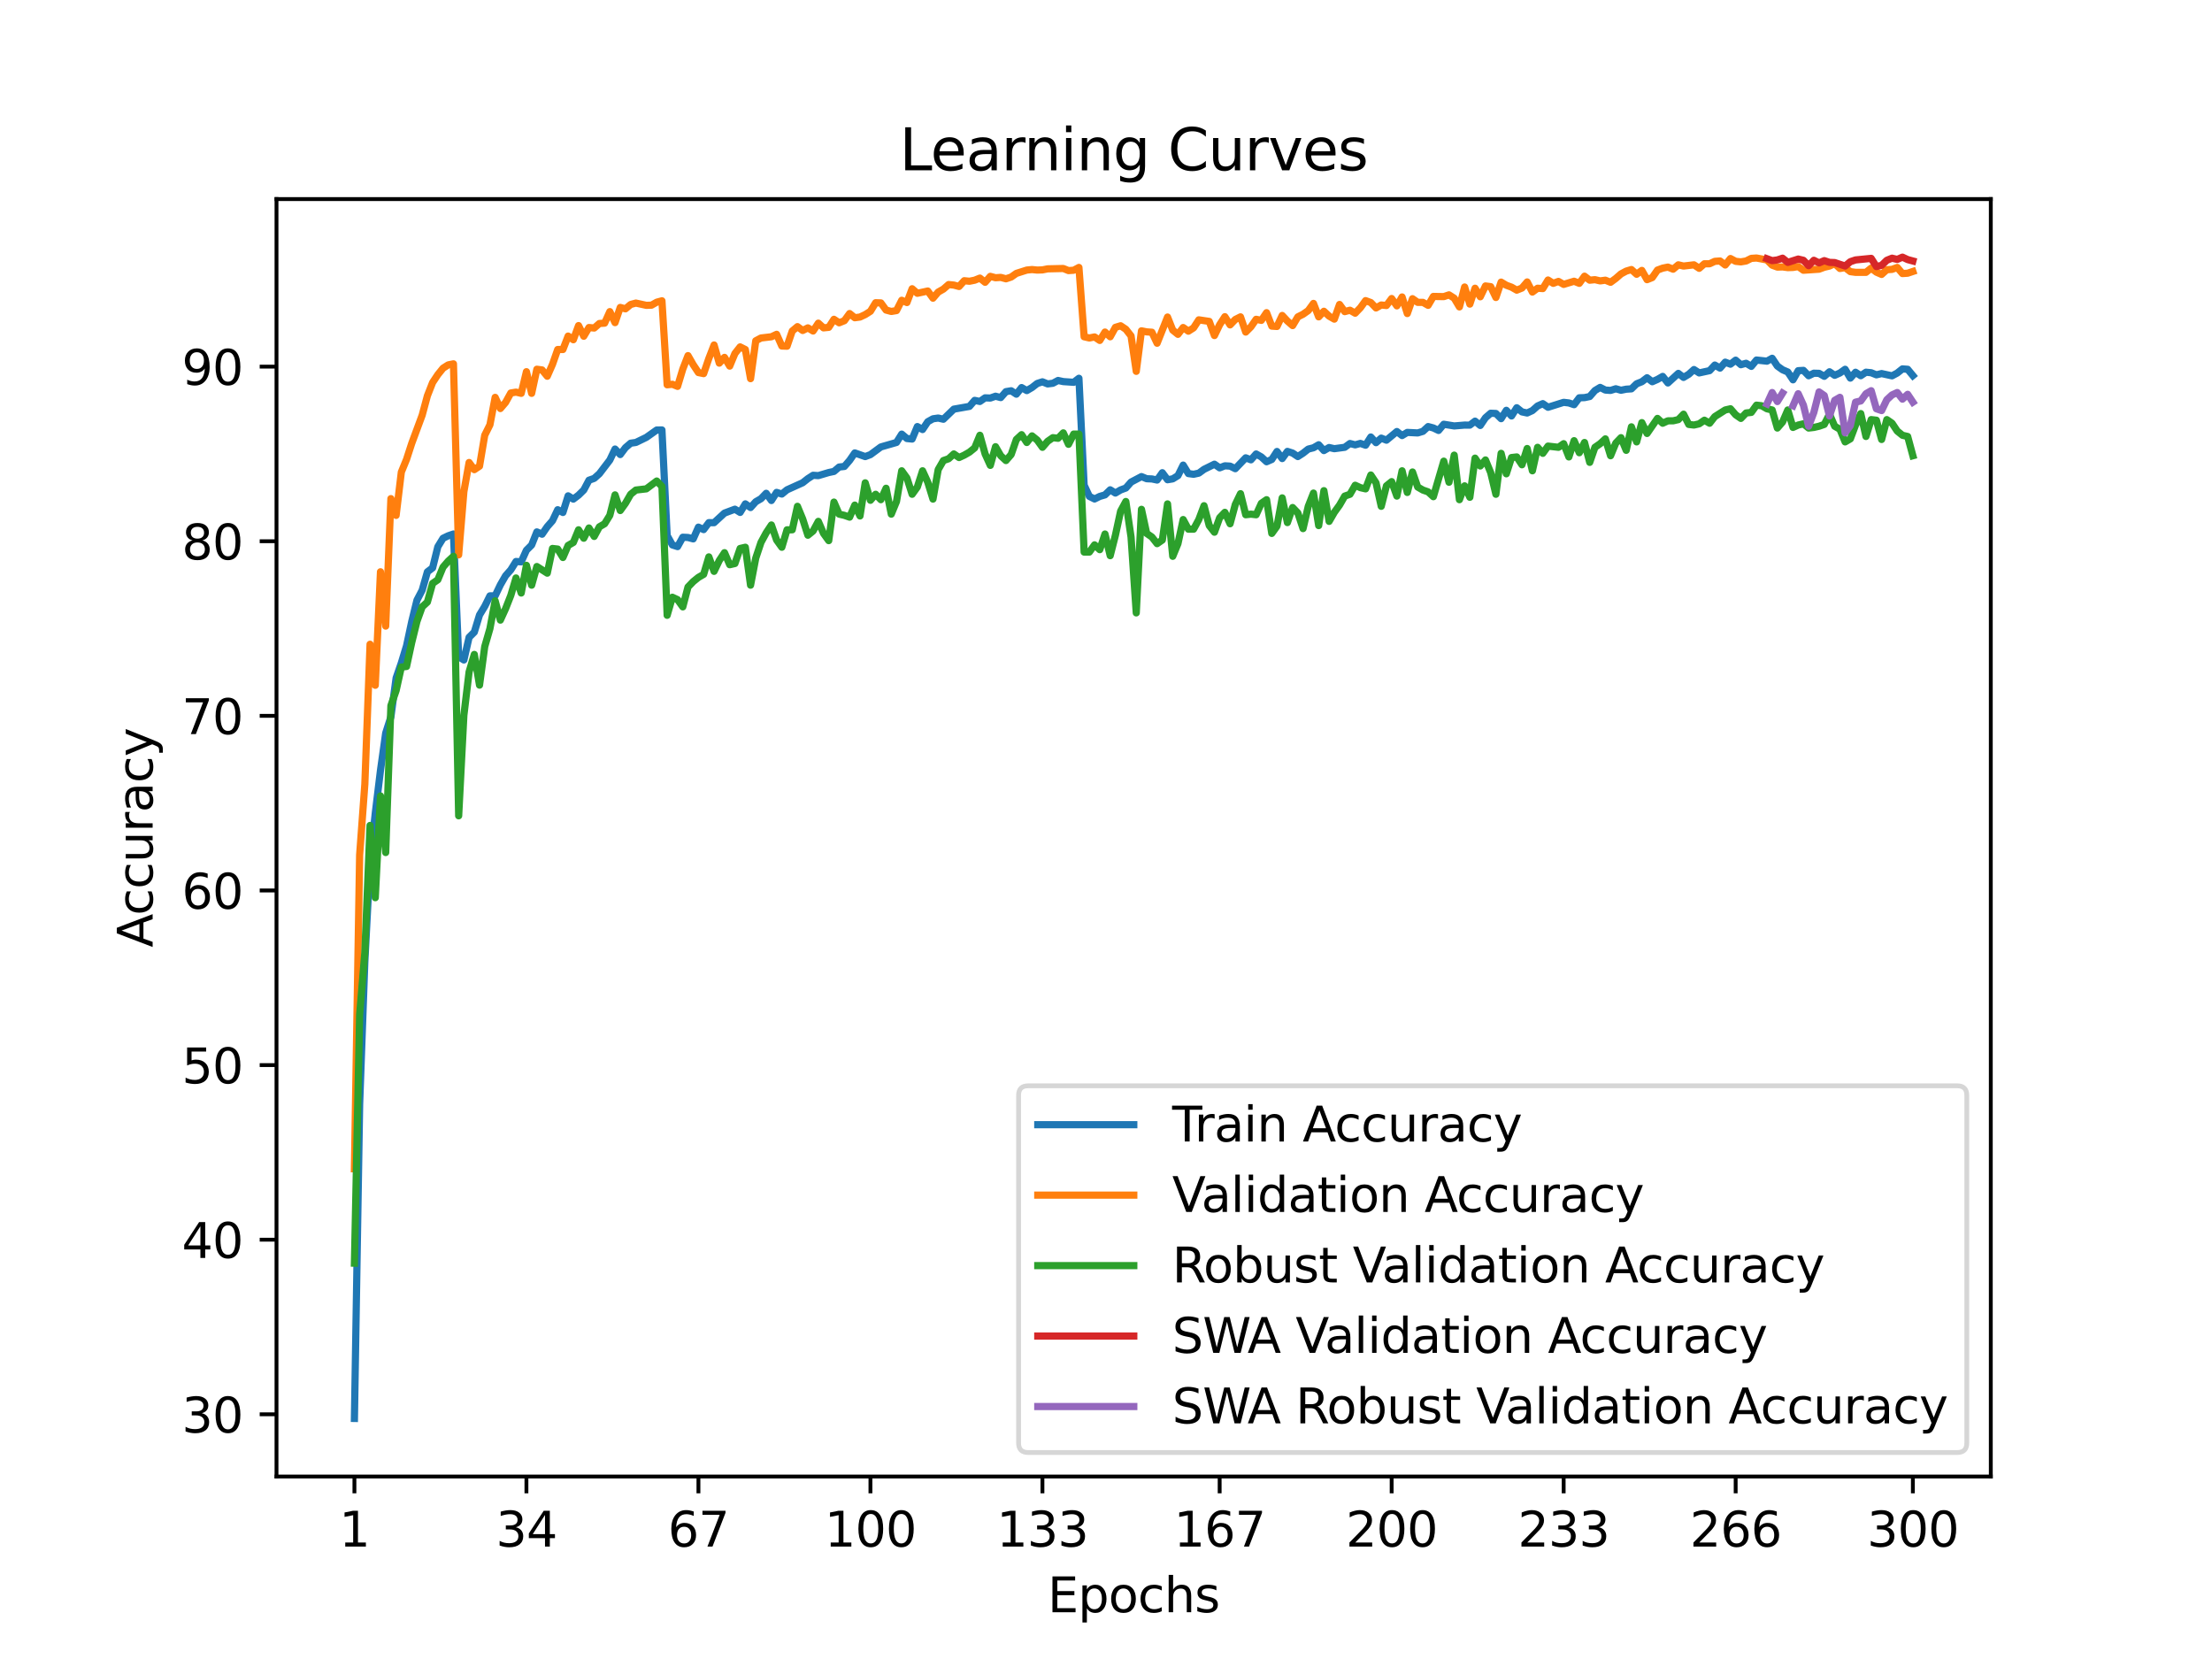 <?xml version="1.0" encoding="utf-8" standalone="no"?>
<!DOCTYPE svg PUBLIC "-//W3C//DTD SVG 1.1//EN"
  "http://www.w3.org/Graphics/SVG/1.1/DTD/svg11.dtd">
<svg xmlns:xlink="http://www.w3.org/1999/xlink" width="460.8pt" height="345.6pt" viewBox="0 0 460.8 345.6" xmlns="http://www.w3.org/2000/svg" version="1.1">
 <defs>
  <style type="text/css">*{stroke-linejoin: round; stroke-linecap: butt}</style>
 </defs>
 <g id="figure_1">
  <g id="patch_1">
   <path d="M 0 345.6 
L 460.8 345.6 
L 460.8 0 
L 0 0 
z
" style="fill: #ffffff"/>
  </g>
  <g id="axes_1">
   <g id="patch_2">
    <path d="M 57.6 307.584 
L 414.72 307.584 
L 414.72 41.472 
L 57.6 41.472 
z
" style="fill: #ffffff"/>
   </g>
   <g id="matplotlib.axis_1">
    <g id="xtick_1">
     <g id="line2d_1">
      <defs>
       <path id="md303024199" d="M 0 0 
L 0 3.5 
" style="stroke: #000000; stroke-width: 0.8"/>
      </defs>
      <g>
       <use xlink:href="#md303024199" x="73.833" y="307.584" style="stroke: #000000; stroke-width: 0.8"/>
      </g>
     </g>
     <g id="text_1">
      <!-- 1 -->
      <g transform="translate(70.651 322.182) scale(0.1 -0.1)">
       <defs>
        <path id="DejaVuSans-31" d="M 794 531 
L 1825 531 
L 1825 4091 
L 703 3866 
L 703 4441 
L 1819 4666 
L 2450 4666 
L 2450 531 
L 3481 531 
L 3481 0 
L 794 0 
L 794 531 
z
" transform="scale(0.016)"/>
       </defs>
       <use xlink:href="#DejaVuSans-31"/>
      </g>
     </g>
    </g>
    <g id="xtick_2">
     <g id="line2d_2">
      <g>
       <use xlink:href="#md303024199" x="109.664" y="307.584" style="stroke: #000000; stroke-width: 0.8"/>
      </g>
     </g>
     <g id="text_2">
      <!-- 34 -->
      <g transform="translate(103.302 322.182) scale(0.1 -0.1)">
       <defs>
        <path id="DejaVuSans-33" d="M 2597 2516 
Q 3050 2419 3304 2112 
Q 3559 1806 3559 1356 
Q 3559 666 3084 287 
Q 2609 -91 1734 -91 
Q 1441 -91 1130 -33 
Q 819 25 488 141 
L 488 750 
Q 750 597 1062 519 
Q 1375 441 1716 441 
Q 2309 441 2620 675 
Q 2931 909 2931 1356 
Q 2931 1769 2642 2001 
Q 2353 2234 1838 2234 
L 1294 2234 
L 1294 2753 
L 1863 2753 
Q 2328 2753 2575 2939 
Q 2822 3125 2822 3475 
Q 2822 3834 2567 4026 
Q 2313 4219 1838 4219 
Q 1578 4219 1281 4162 
Q 984 4106 628 3988 
L 628 4550 
Q 988 4650 1302 4700 
Q 1616 4750 1894 4750 
Q 2613 4750 3031 4423 
Q 3450 4097 3450 3541 
Q 3450 3153 3228 2886 
Q 3006 2619 2597 2516 
z
" transform="scale(0.016)"/>
        <path id="DejaVuSans-34" d="M 2419 4116 
L 825 1625 
L 2419 1625 
L 2419 4116 
z
M 2253 4666 
L 3047 4666 
L 3047 1625 
L 3713 1625 
L 3713 1100 
L 3047 1100 
L 3047 0 
L 2419 0 
L 2419 1100 
L 313 1100 
L 313 1709 
L 2253 4666 
z
" transform="scale(0.016)"/>
       </defs>
       <use xlink:href="#DejaVuSans-33"/>
       <use xlink:href="#DejaVuSans-34" x="63.623"/>
      </g>
     </g>
    </g>
    <g id="xtick_3">
     <g id="line2d_3">
      <g>
       <use xlink:href="#md303024199" x="145.496" y="307.584" style="stroke: #000000; stroke-width: 0.8"/>
      </g>
     </g>
     <g id="text_3">
      <!-- 67 -->
      <g transform="translate(139.133 322.182) scale(0.1 -0.1)">
       <defs>
        <path id="DejaVuSans-36" d="M 2113 2584 
Q 1688 2584 1439 2293 
Q 1191 2003 1191 1497 
Q 1191 994 1439 701 
Q 1688 409 2113 409 
Q 2538 409 2786 701 
Q 3034 994 3034 1497 
Q 3034 2003 2786 2293 
Q 2538 2584 2113 2584 
z
M 3366 4563 
L 3366 3988 
Q 3128 4100 2886 4159 
Q 2644 4219 2406 4219 
Q 1781 4219 1451 3797 
Q 1122 3375 1075 2522 
Q 1259 2794 1537 2939 
Q 1816 3084 2150 3084 
Q 2853 3084 3261 2657 
Q 3669 2231 3669 1497 
Q 3669 778 3244 343 
Q 2819 -91 2113 -91 
Q 1303 -91 875 529 
Q 447 1150 447 2328 
Q 447 3434 972 4092 
Q 1497 4750 2381 4750 
Q 2619 4750 2861 4703 
Q 3103 4656 3366 4563 
z
" transform="scale(0.016)"/>
        <path id="DejaVuSans-37" d="M 525 4666 
L 3525 4666 
L 3525 4397 
L 1831 0 
L 1172 0 
L 2766 4134 
L 525 4134 
L 525 4666 
z
" transform="scale(0.016)"/>
       </defs>
       <use xlink:href="#DejaVuSans-36"/>
       <use xlink:href="#DejaVuSans-37" x="63.623"/>
      </g>
     </g>
    </g>
    <g id="xtick_4">
     <g id="line2d_4">
      <g>
       <use xlink:href="#md303024199" x="181.327" y="307.584" style="stroke: #000000; stroke-width: 0.8"/>
      </g>
     </g>
     <g id="text_4">
      <!-- 100 -->
      <g transform="translate(171.783 322.182) scale(0.1 -0.1)">
       <defs>
        <path id="DejaVuSans-30" d="M 2034 4250 
Q 1547 4250 1301 3770 
Q 1056 3291 1056 2328 
Q 1056 1369 1301 889 
Q 1547 409 2034 409 
Q 2525 409 2770 889 
Q 3016 1369 3016 2328 
Q 3016 3291 2770 3770 
Q 2525 4250 2034 4250 
z
M 2034 4750 
Q 2819 4750 3233 4129 
Q 3647 3509 3647 2328 
Q 3647 1150 3233 529 
Q 2819 -91 2034 -91 
Q 1250 -91 836 529 
Q 422 1150 422 2328 
Q 422 3509 836 4129 
Q 1250 4750 2034 4750 
z
" transform="scale(0.016)"/>
       </defs>
       <use xlink:href="#DejaVuSans-31"/>
       <use xlink:href="#DejaVuSans-30" x="63.623"/>
       <use xlink:href="#DejaVuSans-30" x="127.246"/>
      </g>
     </g>
    </g>
    <g id="xtick_5">
     <g id="line2d_5">
      <g>
       <use xlink:href="#md303024199" x="217.158" y="307.584" style="stroke: #000000; stroke-width: 0.8"/>
      </g>
     </g>
     <g id="text_5">
      <!-- 133 -->
      <g transform="translate(207.615 322.182) scale(0.1 -0.1)">
       <use xlink:href="#DejaVuSans-31"/>
       <use xlink:href="#DejaVuSans-33" x="63.623"/>
       <use xlink:href="#DejaVuSans-33" x="127.246"/>
      </g>
     </g>
    </g>
    <g id="xtick_6">
     <g id="line2d_6">
      <g>
       <use xlink:href="#md303024199" x="254.076" y="307.584" style="stroke: #000000; stroke-width: 0.8"/>
      </g>
     </g>
     <g id="text_6">
      <!-- 167 -->
      <g transform="translate(244.532 322.182) scale(0.1 -0.1)">
       <use xlink:href="#DejaVuSans-31"/>
       <use xlink:href="#DejaVuSans-36" x="63.623"/>
       <use xlink:href="#DejaVuSans-37" x="127.246"/>
      </g>
     </g>
    </g>
    <g id="xtick_7">
     <g id="line2d_7">
      <g>
       <use xlink:href="#md303024199" x="289.907" y="307.584" style="stroke: #000000; stroke-width: 0.8"/>
      </g>
     </g>
     <g id="text_7">
      <!-- 200 -->
      <g transform="translate(280.363 322.182) scale(0.1 -0.1)">
       <defs>
        <path id="DejaVuSans-32" d="M 1228 531 
L 3431 531 
L 3431 0 
L 469 0 
L 469 531 
Q 828 903 1448 1529 
Q 2069 2156 2228 2338 
Q 2531 2678 2651 2914 
Q 2772 3150 2772 3378 
Q 2772 3750 2511 3984 
Q 2250 4219 1831 4219 
Q 1534 4219 1204 4116 
Q 875 4013 500 3803 
L 500 4441 
Q 881 4594 1212 4672 
Q 1544 4750 1819 4750 
Q 2544 4750 2975 4387 
Q 3406 4025 3406 3419 
Q 3406 3131 3298 2873 
Q 3191 2616 2906 2266 
Q 2828 2175 2409 1742 
Q 1991 1309 1228 531 
z
" transform="scale(0.016)"/>
       </defs>
       <use xlink:href="#DejaVuSans-32"/>
       <use xlink:href="#DejaVuSans-30" x="63.623"/>
       <use xlink:href="#DejaVuSans-30" x="127.246"/>
      </g>
     </g>
    </g>
    <g id="xtick_8">
     <g id="line2d_8">
      <g>
       <use xlink:href="#md303024199" x="325.739" y="307.584" style="stroke: #000000; stroke-width: 0.8"/>
      </g>
     </g>
     <g id="text_8">
      <!-- 233 -->
      <g transform="translate(316.195 322.182) scale(0.1 -0.1)">
       <use xlink:href="#DejaVuSans-32"/>
       <use xlink:href="#DejaVuSans-33" x="63.623"/>
       <use xlink:href="#DejaVuSans-33" x="127.246"/>
      </g>
     </g>
    </g>
    <g id="xtick_9">
     <g id="line2d_9">
      <g>
       <use xlink:href="#md303024199" x="361.57" y="307.584" style="stroke: #000000; stroke-width: 0.8"/>
      </g>
     </g>
     <g id="text_9">
      <!-- 266 -->
      <g transform="translate(352.026 322.182) scale(0.1 -0.1)">
       <use xlink:href="#DejaVuSans-32"/>
       <use xlink:href="#DejaVuSans-36" x="63.623"/>
       <use xlink:href="#DejaVuSans-36" x="127.246"/>
      </g>
     </g>
    </g>
    <g id="xtick_10">
     <g id="line2d_10">
      <g>
       <use xlink:href="#md303024199" x="398.487" y="307.584" style="stroke: #000000; stroke-width: 0.8"/>
      </g>
     </g>
     <g id="text_10">
      <!-- 300 -->
      <g transform="translate(388.944 322.182) scale(0.1 -0.1)">
       <use xlink:href="#DejaVuSans-33"/>
       <use xlink:href="#DejaVuSans-30" x="63.623"/>
       <use xlink:href="#DejaVuSans-30" x="127.246"/>
      </g>
     </g>
    </g>
    <g id="text_11">
     <!-- Epochs -->
     <g transform="translate(218.244 335.861) scale(0.1 -0.1)">
      <defs>
       <path id="DejaVuSans-45" d="M 628 4666 
L 3578 4666 
L 3578 4134 
L 1259 4134 
L 1259 2753 
L 3481 2753 
L 3481 2222 
L 1259 2222 
L 1259 531 
L 3634 531 
L 3634 0 
L 628 0 
L 628 4666 
z
" transform="scale(0.016)"/>
       <path id="DejaVuSans-70" d="M 1159 525 
L 1159 -1331 
L 581 -1331 
L 581 3500 
L 1159 3500 
L 1159 2969 
Q 1341 3281 1617 3432 
Q 1894 3584 2278 3584 
Q 2916 3584 3314 3078 
Q 3713 2572 3713 1747 
Q 3713 922 3314 415 
Q 2916 -91 2278 -91 
Q 1894 -91 1617 61 
Q 1341 213 1159 525 
z
M 3116 1747 
Q 3116 2381 2855 2742 
Q 2594 3103 2138 3103 
Q 1681 3103 1420 2742 
Q 1159 2381 1159 1747 
Q 1159 1113 1420 752 
Q 1681 391 2138 391 
Q 2594 391 2855 752 
Q 3116 1113 3116 1747 
z
" transform="scale(0.016)"/>
       <path id="DejaVuSans-6f" d="M 1959 3097 
Q 1497 3097 1228 2736 
Q 959 2375 959 1747 
Q 959 1119 1226 758 
Q 1494 397 1959 397 
Q 2419 397 2687 759 
Q 2956 1122 2956 1747 
Q 2956 2369 2687 2733 
Q 2419 3097 1959 3097 
z
M 1959 3584 
Q 2709 3584 3137 3096 
Q 3566 2609 3566 1747 
Q 3566 888 3137 398 
Q 2709 -91 1959 -91 
Q 1206 -91 779 398 
Q 353 888 353 1747 
Q 353 2609 779 3096 
Q 1206 3584 1959 3584 
z
" transform="scale(0.016)"/>
       <path id="DejaVuSans-63" d="M 3122 3366 
L 3122 2828 
Q 2878 2963 2633 3030 
Q 2388 3097 2138 3097 
Q 1578 3097 1268 2742 
Q 959 2388 959 1747 
Q 959 1106 1268 751 
Q 1578 397 2138 397 
Q 2388 397 2633 464 
Q 2878 531 3122 666 
L 3122 134 
Q 2881 22 2623 -34 
Q 2366 -91 2075 -91 
Q 1284 -91 818 406 
Q 353 903 353 1747 
Q 353 2603 823 3093 
Q 1294 3584 2113 3584 
Q 2378 3584 2631 3529 
Q 2884 3475 3122 3366 
z
" transform="scale(0.016)"/>
       <path id="DejaVuSans-68" d="M 3513 2113 
L 3513 0 
L 2938 0 
L 2938 2094 
Q 2938 2591 2744 2837 
Q 2550 3084 2163 3084 
Q 1697 3084 1428 2787 
Q 1159 2491 1159 1978 
L 1159 0 
L 581 0 
L 581 4863 
L 1159 4863 
L 1159 2956 
Q 1366 3272 1645 3428 
Q 1925 3584 2291 3584 
Q 2894 3584 3203 3211 
Q 3513 2838 3513 2113 
z
" transform="scale(0.016)"/>
       <path id="DejaVuSans-73" d="M 2834 3397 
L 2834 2853 
Q 2591 2978 2328 3040 
Q 2066 3103 1784 3103 
Q 1356 3103 1142 2972 
Q 928 2841 928 2578 
Q 928 2378 1081 2264 
Q 1234 2150 1697 2047 
L 1894 2003 
Q 2506 1872 2764 1633 
Q 3022 1394 3022 966 
Q 3022 478 2636 193 
Q 2250 -91 1575 -91 
Q 1294 -91 989 -36 
Q 684 19 347 128 
L 347 722 
Q 666 556 975 473 
Q 1284 391 1588 391 
Q 1994 391 2212 530 
Q 2431 669 2431 922 
Q 2431 1156 2273 1281 
Q 2116 1406 1581 1522 
L 1381 1569 
Q 847 1681 609 1914 
Q 372 2147 372 2553 
Q 372 3047 722 3315 
Q 1072 3584 1716 3584 
Q 2034 3584 2315 3537 
Q 2597 3491 2834 3397 
z
" transform="scale(0.016)"/>
      </defs>
      <use xlink:href="#DejaVuSans-45"/>
      <use xlink:href="#DejaVuSans-70" x="63.184"/>
      <use xlink:href="#DejaVuSans-6f" x="126.66"/>
      <use xlink:href="#DejaVuSans-63" x="187.842"/>
      <use xlink:href="#DejaVuSans-68" x="242.822"/>
      <use xlink:href="#DejaVuSans-73" x="306.201"/>
     </g>
    </g>
   </g>
   <g id="matplotlib.axis_2">
    <g id="ytick_1">
     <g id="line2d_11">
      <defs>
       <path id="mc9c3d891c8" d="M 0 0 
L -3.5 0 
" style="stroke: #000000; stroke-width: 0.8"/>
      </defs>
      <g>
       <use xlink:href="#mc9c3d891c8" x="57.6" y="294.624" style="stroke: #000000; stroke-width: 0.8"/>
      </g>
     </g>
     <g id="text_12">
      <!-- 30 -->
      <g transform="translate(37.875 298.423) scale(0.1 -0.1)">
       <use xlink:href="#DejaVuSans-33"/>
       <use xlink:href="#DejaVuSans-30" x="63.623"/>
      </g>
     </g>
    </g>
    <g id="ytick_2">
     <g id="line2d_12">
      <g>
       <use xlink:href="#mc9c3d891c8" x="57.6" y="258.249" style="stroke: #000000; stroke-width: 0.8"/>
      </g>
     </g>
     <g id="text_13">
      <!-- 40 -->
      <g transform="translate(37.875 262.048) scale(0.1 -0.1)">
       <use xlink:href="#DejaVuSans-34"/>
       <use xlink:href="#DejaVuSans-30" x="63.623"/>
      </g>
     </g>
    </g>
    <g id="ytick_3">
     <g id="line2d_13">
      <g>
       <use xlink:href="#mc9c3d891c8" x="57.6" y="221.874" style="stroke: #000000; stroke-width: 0.8"/>
      </g>
     </g>
     <g id="text_14">
      <!-- 50 -->
      <g transform="translate(37.875 225.674) scale(0.1 -0.1)">
       <defs>
        <path id="DejaVuSans-35" d="M 691 4666 
L 3169 4666 
L 3169 4134 
L 1269 4134 
L 1269 2991 
Q 1406 3038 1543 3061 
Q 1681 3084 1819 3084 
Q 2600 3084 3056 2656 
Q 3513 2228 3513 1497 
Q 3513 744 3044 326 
Q 2575 -91 1722 -91 
Q 1428 -91 1123 -41 
Q 819 9 494 109 
L 494 744 
Q 775 591 1075 516 
Q 1375 441 1709 441 
Q 2250 441 2565 725 
Q 2881 1009 2881 1497 
Q 2881 1984 2565 2268 
Q 2250 2553 1709 2553 
Q 1456 2553 1204 2497 
Q 953 2441 691 2322 
L 691 4666 
z
" transform="scale(0.016)"/>
       </defs>
       <use xlink:href="#DejaVuSans-35"/>
       <use xlink:href="#DejaVuSans-30" x="63.623"/>
      </g>
     </g>
    </g>
    <g id="ytick_4">
     <g id="line2d_14">
      <g>
       <use xlink:href="#mc9c3d891c8" x="57.6" y="185.5" style="stroke: #000000; stroke-width: 0.8"/>
      </g>
     </g>
     <g id="text_15">
      <!-- 60 -->
      <g transform="translate(37.875 189.299) scale(0.1 -0.1)">
       <use xlink:href="#DejaVuSans-36"/>
       <use xlink:href="#DejaVuSans-30" x="63.623"/>
      </g>
     </g>
    </g>
    <g id="ytick_5">
     <g id="line2d_15">
      <g>
       <use xlink:href="#mc9c3d891c8" x="57.6" y="149.125" style="stroke: #000000; stroke-width: 0.8"/>
      </g>
     </g>
     <g id="text_16">
      <!-- 70 -->
      <g transform="translate(37.875 152.924) scale(0.1 -0.1)">
       <use xlink:href="#DejaVuSans-37"/>
       <use xlink:href="#DejaVuSans-30" x="63.623"/>
      </g>
     </g>
    </g>
    <g id="ytick_6">
     <g id="line2d_16">
      <g>
       <use xlink:href="#mc9c3d891c8" x="57.6" y="112.75" style="stroke: #000000; stroke-width: 0.8"/>
      </g>
     </g>
     <g id="text_17">
      <!-- 80 -->
      <g transform="translate(37.875 116.549) scale(0.1 -0.1)">
       <defs>
        <path id="DejaVuSans-38" d="M 2034 2216 
Q 1584 2216 1326 1975 
Q 1069 1734 1069 1313 
Q 1069 891 1326 650 
Q 1584 409 2034 409 
Q 2484 409 2743 651 
Q 3003 894 3003 1313 
Q 3003 1734 2745 1975 
Q 2488 2216 2034 2216 
z
M 1403 2484 
Q 997 2584 770 2862 
Q 544 3141 544 3541 
Q 544 4100 942 4425 
Q 1341 4750 2034 4750 
Q 2731 4750 3128 4425 
Q 3525 4100 3525 3541 
Q 3525 3141 3298 2862 
Q 3072 2584 2669 2484 
Q 3125 2378 3379 2068 
Q 3634 1759 3634 1313 
Q 3634 634 3220 271 
Q 2806 -91 2034 -91 
Q 1263 -91 848 271 
Q 434 634 434 1313 
Q 434 1759 690 2068 
Q 947 2378 1403 2484 
z
M 1172 3481 
Q 1172 3119 1398 2916 
Q 1625 2713 2034 2713 
Q 2441 2713 2670 2916 
Q 2900 3119 2900 3481 
Q 2900 3844 2670 4047 
Q 2441 4250 2034 4250 
Q 1625 4250 1398 4047 
Q 1172 3844 1172 3481 
z
" transform="scale(0.016)"/>
       </defs>
       <use xlink:href="#DejaVuSans-38"/>
       <use xlink:href="#DejaVuSans-30" x="63.623"/>
      </g>
     </g>
    </g>
    <g id="ytick_7">
     <g id="line2d_17">
      <g>
       <use xlink:href="#mc9c3d891c8" x="57.6" y="76.375" style="stroke: #000000; stroke-width: 0.8"/>
      </g>
     </g>
     <g id="text_18">
      <!-- 90 -->
      <g transform="translate(37.875 80.174) scale(0.1 -0.1)">
       <defs>
        <path id="DejaVuSans-39" d="M 703 97 
L 703 672 
Q 941 559 1184 500 
Q 1428 441 1663 441 
Q 2288 441 2617 861 
Q 2947 1281 2994 2138 
Q 2813 1869 2534 1725 
Q 2256 1581 1919 1581 
Q 1219 1581 811 2004 
Q 403 2428 403 3163 
Q 403 3881 828 4315 
Q 1253 4750 1959 4750 
Q 2769 4750 3195 4129 
Q 3622 3509 3622 2328 
Q 3622 1225 3098 567 
Q 2575 -91 1691 -91 
Q 1453 -91 1209 -44 
Q 966 3 703 97 
z
M 1959 2075 
Q 2384 2075 2632 2365 
Q 2881 2656 2881 3163 
Q 2881 3666 2632 3958 
Q 2384 4250 1959 4250 
Q 1534 4250 1286 3958 
Q 1038 3666 1038 3163 
Q 1038 2656 1286 2365 
Q 1534 2075 1959 2075 
z
" transform="scale(0.016)"/>
       </defs>
       <use xlink:href="#DejaVuSans-39"/>
       <use xlink:href="#DejaVuSans-30" x="63.623"/>
      </g>
     </g>
    </g>
    <g id="text_19">
     <!-- Accuracy -->
     <g transform="translate(31.795 197.356) rotate(-90) scale(0.1 -0.1)">
      <defs>
       <path id="DejaVuSans-41" d="M 2188 4044 
L 1331 1722 
L 3047 1722 
L 2188 4044 
z
M 1831 4666 
L 2547 4666 
L 4325 0 
L 3669 0 
L 3244 1197 
L 1141 1197 
L 716 0 
L 50 0 
L 1831 4666 
z
" transform="scale(0.016)"/>
       <path id="DejaVuSans-75" d="M 544 1381 
L 544 3500 
L 1119 3500 
L 1119 1403 
Q 1119 906 1312 657 
Q 1506 409 1894 409 
Q 2359 409 2629 706 
Q 2900 1003 2900 1516 
L 2900 3500 
L 3475 3500 
L 3475 0 
L 2900 0 
L 2900 538 
Q 2691 219 2414 64 
Q 2138 -91 1772 -91 
Q 1169 -91 856 284 
Q 544 659 544 1381 
z
M 1991 3584 
L 1991 3584 
z
" transform="scale(0.016)"/>
       <path id="DejaVuSans-72" d="M 2631 2963 
Q 2534 3019 2420 3045 
Q 2306 3072 2169 3072 
Q 1681 3072 1420 2755 
Q 1159 2438 1159 1844 
L 1159 0 
L 581 0 
L 581 3500 
L 1159 3500 
L 1159 2956 
Q 1341 3275 1631 3429 
Q 1922 3584 2338 3584 
Q 2397 3584 2469 3576 
Q 2541 3569 2628 3553 
L 2631 2963 
z
" transform="scale(0.016)"/>
       <path id="DejaVuSans-61" d="M 2194 1759 
Q 1497 1759 1228 1600 
Q 959 1441 959 1056 
Q 959 750 1161 570 
Q 1363 391 1709 391 
Q 2188 391 2477 730 
Q 2766 1069 2766 1631 
L 2766 1759 
L 2194 1759 
z
M 3341 1997 
L 3341 0 
L 2766 0 
L 2766 531 
Q 2569 213 2275 61 
Q 1981 -91 1556 -91 
Q 1019 -91 701 211 
Q 384 513 384 1019 
Q 384 1609 779 1909 
Q 1175 2209 1959 2209 
L 2766 2209 
L 2766 2266 
Q 2766 2663 2505 2880 
Q 2244 3097 1772 3097 
Q 1472 3097 1187 3025 
Q 903 2953 641 2809 
L 641 3341 
Q 956 3463 1253 3523 
Q 1550 3584 1831 3584 
Q 2591 3584 2966 3190 
Q 3341 2797 3341 1997 
z
" transform="scale(0.016)"/>
       <path id="DejaVuSans-79" d="M 2059 -325 
Q 1816 -950 1584 -1140 
Q 1353 -1331 966 -1331 
L 506 -1331 
L 506 -850 
L 844 -850 
Q 1081 -850 1212 -737 
Q 1344 -625 1503 -206 
L 1606 56 
L 191 3500 
L 800 3500 
L 1894 763 
L 2988 3500 
L 3597 3500 
L 2059 -325 
z
" transform="scale(0.016)"/>
      </defs>
      <use xlink:href="#DejaVuSans-41"/>
      <use xlink:href="#DejaVuSans-63" x="66.658"/>
      <use xlink:href="#DejaVuSans-63" x="121.639"/>
      <use xlink:href="#DejaVuSans-75" x="176.619"/>
      <use xlink:href="#DejaVuSans-72" x="239.998"/>
      <use xlink:href="#DejaVuSans-61" x="281.111"/>
      <use xlink:href="#DejaVuSans-63" x="342.391"/>
      <use xlink:href="#DejaVuSans-79" x="397.371"/>
     </g>
    </g>
   </g>
   <g id="line2d_18">
    <path d="M 73.833 295.488 
L 74.919 230.031 
L 76.004 200.295 
L 77.09 179.652 
L 78.176 169.404 
L 79.262 160.474 
L 80.348 152.717 
L 81.433 149.334 
L 82.519 141.24 
L 83.605 138.094 
L 84.691 134.529 
L 85.777 129.455 
L 86.862 125.026 
L 87.948 122.944 
L 89.034 119.125 
L 90.12 118.297 
L 91.206 113.905 
L 92.291 112.132 
L 93.377 111.613 
L 94.463 111.24 
L 95.549 136.812 
L 96.635 137.485 
L 97.72 132.765 
L 98.806 131.683 
L 99.892 128.109 
L 100.978 126.318 
L 102.064 124.126 
L 103.149 124.108 
L 104.235 121.834 
L 105.321 119.943 
L 106.407 118.715 
L 107.493 116.969 
L 108.578 117.042 
L 109.664 114.623 
L 110.75 113.541 
L 111.836 110.804 
L 112.922 111.286 
L 114.007 109.713 
L 115.093 108.476 
L 116.179 106.184 
L 117.265 106.757 
L 118.351 103.292 
L 119.436 103.974 
L 120.522 103.147 
L 121.608 102.083 
L 122.694 100.037 
L 123.78 99.655 
L 124.865 98.682 
L 127.037 95.836 
L 128.123 93.544 
L 129.209 94.69 
L 130.294 93.253 
L 131.38 92.325 
L 132.466 92.171 
L 134.638 91.116 
L 136.809 89.579 
L 137.895 89.57 
L 138.981 111.568 
L 140.067 113.523 
L 141.152 113.868 
L 142.238 111.913 
L 143.324 111.968 
L 144.41 112.259 
L 145.496 109.813 
L 146.581 110.322 
L 147.667 108.876 
L 148.753 108.885 
L 150.925 106.884 
L 153.096 106.075 
L 154.182 106.748 
L 155.268 104.966 
L 156.354 105.73 
L 157.439 104.52 
L 158.525 103.893 
L 159.611 102.765 
L 160.697 104.265 
L 161.783 102.574 
L 162.868 102.92 
L 163.954 102.037 
L 167.212 100.564 
L 168.297 99.709 
L 169.383 99.009 
L 170.469 99.082 
L 172.641 98.436 
L 173.726 98.209 
L 174.812 97.291 
L 175.898 97.172 
L 176.984 95.917 
L 178.07 94.353 
L 180.241 95.117 
L 181.327 94.708 
L 183.499 93.107 
L 186.756 92.171 
L 187.842 90.434 
L 188.928 91.352 
L 190.013 91.461 
L 191.099 88.861 
L 192.185 89.479 
L 193.271 87.851 
L 194.357 87.242 
L 195.442 87.087 
L 196.528 87.333 
L 198.7 85.232 
L 201.957 84.659 
L 203.043 83.404 
L 204.129 83.632 
L 205.215 82.877 
L 206.3 82.922 
L 207.386 82.541 
L 208.472 82.822 
L 209.558 81.586 
L 210.644 81.404 
L 211.729 82.113 
L 212.815 80.74 
L 213.901 81.367 
L 214.987 80.731 
L 216.073 79.885 
L 217.158 79.54 
L 218.244 79.976 
L 219.33 79.84 
L 220.416 79.258 
L 221.502 79.494 
L 223.673 79.64 
L 224.759 78.803 
L 225.845 101.074 
L 226.931 103.402 
L 228.016 103.947 
L 229.102 103.411 
L 230.188 103.092 
L 231.274 102.037 
L 232.36 102.71 
L 233.445 102.065 
L 234.531 101.665 
L 235.617 100.428 
L 237.789 99.282 
L 238.875 99.728 
L 239.96 99.773 
L 241.046 100 
L 242.132 98.473 
L 243.218 99.937 
L 244.304 99.755 
L 245.389 99.082 
L 246.475 96.89 
L 247.561 98.655 
L 248.647 98.8 
L 249.733 98.564 
L 250.818 97.773 
L 252.99 96.699 
L 254.076 97.463 
L 255.162 97.036 
L 256.247 97.1 
L 257.333 97.636 
L 259.505 95.372 
L 260.591 95.79 
L 261.676 94.572 
L 262.762 95.19 
L 263.848 96.19 
L 264.934 95.717 
L 266.02 94.053 
L 267.105 95.526 
L 268.191 94.035 
L 269.277 94.381 
L 270.363 95.108 
L 271.449 94.408 
L 272.534 93.553 
L 273.62 93.28 
L 274.706 92.653 
L 275.792 93.862 
L 276.878 93.226 
L 277.963 93.471 
L 280.135 93.18 
L 281.221 92.389 
L 282.307 92.671 
L 283.392 92.371 
L 284.478 92.744 
L 285.564 91.034 
L 286.65 92.216 
L 287.736 91.271 
L 288.821 91.698 
L 290.993 89.897 
L 292.079 90.734 
L 293.165 90.079 
L 295.336 90.188 
L 296.422 89.861 
L 297.508 88.861 
L 298.594 89.152 
L 299.679 89.67 
L 300.765 88.379 
L 302.937 88.733 
L 305.108 88.552 
L 306.194 88.561 
L 307.28 87.733 
L 308.366 88.633 
L 309.452 87.024 
L 310.537 86.087 
L 311.623 86.133 
L 312.709 87.215 
L 313.795 85.478 
L 314.881 86.651 
L 315.966 84.941 
L 317.052 85.805 
L 318.138 86.033 
L 319.224 85.532 
L 320.31 84.568 
L 321.395 84.086 
L 322.481 84.841 
L 325.739 83.814 
L 326.824 83.941 
L 327.91 84.305 
L 328.996 82.868 
L 330.082 82.832 
L 331.168 82.604 
L 332.253 81.358 
L 333.339 80.704 
L 334.425 81.258 
L 335.511 81.331 
L 336.597 80.986 
L 337.682 81.295 
L 338.768 81.076 
L 339.854 81.004 
L 340.94 79.949 
L 342.026 79.521 
L 343.111 78.694 
L 344.197 79.521 
L 345.283 79.039 
L 346.369 78.412 
L 347.455 79.776 
L 349.626 77.785 
L 350.712 78.621 
L 351.798 77.966 
L 352.884 76.984 
L 353.969 77.685 
L 356.141 77.212 
L 357.227 76.048 
L 358.313 76.684 
L 359.398 75.447 
L 360.484 75.866 
L 361.57 75.029 
L 362.656 75.975 
L 363.742 75.675 
L 364.827 76.32 
L 365.913 75.002 
L 368.085 75.238 
L 369.171 74.638 
L 370.256 76.257 
L 371.342 77.03 
L 372.428 77.494 
L 373.514 79.121 
L 374.6 77.221 
L 375.685 77.157 
L 376.771 78.276 
L 377.857 77.748 
L 378.943 77.775 
L 380.029 78.394 
L 381.114 77.448 
L 382.2 78.185 
L 383.286 77.703 
L 384.372 76.93 
L 385.458 78.767 
L 386.543 77.548 
L 387.629 78.267 
L 388.715 77.539 
L 389.801 77.648 
L 390.887 78.085 
L 391.972 77.821 
L 394.144 78.294 
L 395.23 77.712 
L 396.316 76.848 
L 397.401 76.93 
L 398.487 78.239 
L 398.487 78.239 
" clip-path="url(#p458f1f67c3)" style="fill: none; stroke: #1f77b4; stroke-width: 1.5; stroke-linecap: square"/>
   </g>
   <g id="line2d_19">
    <path d="M 73.833 243.481 
L 74.919 178.115 
L 76.004 163.347 
L 77.09 134.211 
L 78.176 142.759 
L 79.262 119.115 
L 80.348 130.428 
L 81.433 103.874 
L 82.519 107.366 
L 83.605 98.345 
L 84.691 95.69 
L 85.777 92.344 
L 87.948 86.487 
L 89.034 82.45 
L 90.12 79.685 
L 91.206 78.048 
L 92.291 76.702 
L 93.377 76.011 
L 94.463 75.793 
L 95.549 115.587 
L 96.635 102.419 
L 97.72 96.345 
L 98.806 97.836 
L 99.892 97.109 
L 100.978 90.67 
L 102.064 88.488 
L 103.149 82.777 
L 104.235 85.105 
L 105.321 83.832 
L 106.407 81.868 
L 107.493 81.686 
L 108.578 81.94 
L 109.664 77.43 
L 110.75 81.94 
L 111.836 76.921 
L 112.922 77.066 
L 114.007 78.376 
L 115.093 75.902 
L 116.179 72.81 
L 117.265 72.81 
L 118.351 70.009 
L 119.436 70.773 
L 120.522 67.827 
L 121.608 70.046 
L 122.694 68.227 
L 123.78 68.336 
L 124.865 67.39 
L 125.951 67.318 
L 127.037 64.917 
L 128.123 67.209 
L 129.209 64.044 
L 130.294 64.335 
L 131.38 63.426 
L 132.466 63.135 
L 134.638 63.607 
L 135.723 63.571 
L 136.809 62.953 
L 137.895 62.662 
L 138.981 80.158 
L 140.067 80.049 
L 141.152 80.485 
L 142.238 76.884 
L 143.324 74.083 
L 144.41 75.975 
L 145.496 77.612 
L 146.581 77.83 
L 147.667 74.665 
L 148.753 71.865 
L 149.839 75.648 
L 150.925 74.447 
L 152.01 76.266 
L 153.096 73.647 
L 154.182 72.265 
L 155.268 72.81 
L 156.354 78.885 
L 157.439 70.992 
L 158.525 70.41 
L 160.697 70.155 
L 161.783 69.646 
L 162.868 72.083 
L 163.954 72.119 
L 165.04 68.955 
L 166.126 68.045 
L 167.212 68.845 
L 168.297 68.3 
L 169.383 68.955 
L 170.469 67.318 
L 171.555 68.3 
L 172.641 68.191 
L 173.726 66.517 
L 174.812 67.245 
L 175.898 66.808 
L 176.984 65.317 
L 178.07 66.19 
L 179.155 66.045 
L 180.241 65.535 
L 181.327 64.844 
L 182.413 63.062 
L 183.499 63.098 
L 184.584 64.59 
L 185.67 64.881 
L 186.756 64.699 
L 187.842 62.553 
L 188.928 63.025 
L 190.013 60.152 
L 191.099 61.098 
L 193.271 60.625 
L 194.357 62.116 
L 195.442 60.843 
L 196.528 60.225 
L 197.614 59.279 
L 198.7 59.388 
L 199.786 59.679 
L 200.871 58.479 
L 201.957 58.588 
L 203.043 58.369 
L 204.129 57.933 
L 205.215 58.806 
L 206.3 57.569 
L 207.386 57.86 
L 208.472 57.787 
L 209.558 58.078 
L 210.644 57.715 
L 211.729 56.951 
L 213.901 56.26 
L 214.987 56.151 
L 216.073 56.26 
L 217.158 56.223 
L 218.244 56.005 
L 221.502 55.932 
L 222.587 56.369 
L 223.673 56.296 
L 224.759 55.714 
L 225.845 70.155 
L 226.931 70.41 
L 228.016 70.191 
L 229.102 70.919 
L 230.188 69.173 
L 231.274 70.155 
L 232.36 68.191 
L 233.445 67.863 
L 234.531 68.591 
L 235.617 69.973 
L 236.703 77.357 
L 237.789 68.918 
L 238.875 69.136 
L 239.96 69.209 
L 241.046 71.501 
L 243.218 66.045 
L 244.304 68.773 
L 245.389 69.646 
L 246.475 68.227 
L 247.561 68.991 
L 248.647 68.3 
L 249.733 66.627 
L 251.904 66.954 
L 252.99 69.9 
L 254.076 67.645 
L 255.162 65.972 
L 256.247 67.681 
L 257.333 66.554 
L 258.419 66.008 
L 259.505 69.173 
L 260.591 68.082 
L 261.676 66.517 
L 262.762 66.736 
L 263.848 65.135 
L 264.934 67.936 
L 266.02 68.009 
L 267.105 65.717 
L 268.191 66.881 
L 269.277 67.827 
L 270.363 66.008 
L 271.449 65.463 
L 272.534 64.699 
L 273.62 63.207 
L 274.706 66.008 
L 275.792 64.844 
L 276.878 65.863 
L 277.963 66.481 
L 279.049 63.426 
L 280.135 64.917 
L 281.221 64.626 
L 282.307 65.244 
L 283.392 64.117 
L 284.478 62.625 
L 285.564 63.025 
L 286.65 64.153 
L 287.736 63.535 
L 288.821 63.644 
L 289.907 62.189 
L 290.993 63.717 
L 292.079 61.861 
L 293.165 65.317 
L 294.25 62.225 
L 295.336 62.989 
L 296.422 62.989 
L 297.508 63.607 
L 298.594 61.752 
L 300.765 61.789 
L 301.851 61.425 
L 302.937 62.116 
L 304.023 63.935 
L 305.108 59.788 
L 306.194 63.353 
L 307.28 60.043 
L 308.366 61.825 
L 309.452 59.57 
L 310.537 59.715 
L 311.623 61.971 
L 312.709 58.77 
L 313.795 59.424 
L 314.881 59.824 
L 315.966 60.443 
L 317.052 60.006 
L 318.138 58.733 
L 319.224 60.843 
L 320.31 60.043 
L 321.395 60.115 
L 322.481 58.333 
L 323.567 59.024 
L 324.653 58.624 
L 325.739 59.242 
L 327.91 58.588 
L 328.996 59.024 
L 330.082 57.533 
L 331.168 58.369 
L 332.253 58.26 
L 333.339 58.515 
L 334.425 58.369 
L 335.511 58.806 
L 336.597 58.006 
L 337.682 57.06 
L 338.768 56.478 
L 339.854 56.151 
L 340.94 57.133 
L 342.026 56.332 
L 343.111 58.26 
L 344.197 57.824 
L 345.283 56.26 
L 346.369 55.86 
L 347.455 55.641 
L 348.54 56.078 
L 349.626 55.168 
L 350.712 55.423 
L 352.884 55.168 
L 353.969 55.896 
L 355.055 54.95 
L 356.141 54.95 
L 357.227 54.441 
L 358.313 54.368 
L 359.398 55.205 
L 360.484 53.859 
L 361.57 54.441 
L 362.656 54.55 
L 363.742 54.368 
L 364.827 53.823 
L 365.913 53.75 
L 368.085 54.15 
L 369.171 55.241 
L 370.256 55.641 
L 371.342 55.605 
L 372.428 55.75 
L 373.514 55.714 
L 374.6 55.532 
L 375.685 56.296 
L 378.943 56.078 
L 380.029 55.678 
L 381.114 55.423 
L 382.2 54.914 
L 383.286 55.932 
L 384.372 55.75 
L 385.458 56.587 
L 386.543 56.733 
L 388.715 56.733 
L 389.801 55.86 
L 390.887 56.696 
L 391.972 57.169 
L 393.058 56.187 
L 394.144 56.114 
L 395.23 55.714 
L 396.316 56.987 
L 397.401 56.914 
L 398.487 56.551 
L 398.487 56.551 
" clip-path="url(#p458f1f67c3)" style="fill: none; stroke: #ff7f0e; stroke-width: 1.5; stroke-linecap: square"/>
   </g>
   <g id="line2d_20">
    <path d="M 73.833 263.141 
L 74.919 211.338 
L 76.004 198.419 
L 77.09 171.953 
L 78.176 187.005 
L 79.262 165.807 
L 80.348 177.597 
L 81.433 146.992 
L 82.519 143.857 
L 83.605 138.965 
L 84.691 138.839 
L 85.777 133.822 
L 86.862 129.432 
L 87.948 126.422 
L 89.034 125.418 
L 90.12 121.53 
L 91.206 120.777 
L 92.291 118.143 
L 93.377 116.889 
L 94.463 115.886 
L 95.549 169.946 
L 96.635 148.999 
L 97.72 139.968 
L 98.806 136.331 
L 99.892 142.728 
L 100.978 134.7 
L 102.064 130.937 
L 103.149 125.167 
L 104.235 129.181 
L 105.321 126.798 
L 106.407 124.039 
L 107.493 120.401 
L 108.578 123.537 
L 109.664 117.767 
L 110.75 121.906 
L 111.836 118.018 
L 114.007 119.398 
L 115.093 114.255 
L 116.179 114.38 
L 117.265 116.136 
L 118.351 113.628 
L 119.436 113.001 
L 120.522 110.367 
L 121.608 112.123 
L 122.694 109.99 
L 123.78 111.746 
L 124.865 109.74 
L 125.951 109.112 
L 127.037 107.356 
L 128.123 103.092 
L 129.209 106.353 
L 130.294 104.848 
L 131.38 102.966 
L 132.466 102.088 
L 134.638 101.837 
L 136.809 100.207 
L 137.895 101.336 
L 138.981 128.178 
L 140.067 124.415 
L 141.152 124.917 
L 142.238 126.422 
L 143.324 122.283 
L 144.41 121.154 
L 145.496 120.276 
L 146.581 119.649 
L 147.667 116.011 
L 148.753 119.021 
L 149.839 116.764 
L 150.925 115.133 
L 152.01 117.642 
L 153.096 117.391 
L 154.182 114.255 
L 155.268 114.004 
L 156.354 121.906 
L 157.439 116.262 
L 158.525 113.001 
L 159.611 110.994 
L 160.697 109.363 
L 161.783 112.499 
L 162.868 114.004 
L 163.954 110.367 
L 165.04 110.367 
L 166.126 105.475 
L 167.212 108.109 
L 168.297 111.496 
L 169.383 110.618 
L 170.469 108.611 
L 171.555 111.119 
L 172.641 112.624 
L 173.726 104.597 
L 174.812 107.106 
L 175.898 107.356 
L 176.984 107.733 
L 178.07 105.224 
L 179.155 107.482 
L 180.241 100.583 
L 181.327 104.221 
L 182.413 102.966 
L 183.499 104.095 
L 184.584 101.712 
L 185.67 107.106 
L 186.756 104.471 
L 187.842 98.075 
L 188.928 99.58 
L 190.013 102.966 
L 191.099 101.461 
L 192.185 98.075 
L 193.271 100.458 
L 194.357 103.97 
L 195.442 97.824 
L 196.528 95.942 
L 197.614 95.566 
L 198.7 94.562 
L 199.786 95.315 
L 200.871 94.813 
L 201.957 94.186 
L 203.043 93.308 
L 204.129 90.674 
L 205.215 94.562 
L 206.3 96.946 
L 207.386 93.057 
L 208.472 94.939 
L 209.558 95.942 
L 210.644 94.688 
L 211.729 91.552 
L 212.815 90.549 
L 213.901 92.179 
L 214.987 90.8 
L 216.073 91.678 
L 217.158 93.183 
L 218.244 91.928 
L 219.33 91.176 
L 220.416 91.301 
L 221.502 90.172 
L 222.587 92.556 
L 223.673 90.423 
L 224.759 90.423 
L 225.845 115.008 
L 226.931 115.008 
L 228.016 113.502 
L 229.102 114.506 
L 230.188 111.245 
L 231.274 115.76 
L 232.36 111.496 
L 233.445 106.478 
L 234.531 104.471 
L 235.617 111.872 
L 236.703 127.676 
L 237.789 106.102 
L 238.875 111.119 
L 239.96 111.872 
L 241.046 113.252 
L 242.132 112.499 
L 243.218 104.973 
L 244.304 115.886 
L 245.389 113.252 
L 246.475 108.234 
L 247.561 110.241 
L 248.647 110.241 
L 249.733 108.234 
L 250.818 105.349 
L 251.904 109.489 
L 252.99 110.868 
L 254.076 107.858 
L 255.162 106.729 
L 256.247 109.112 
L 257.333 105.099 
L 258.419 102.841 
L 259.505 107.231 
L 260.591 107.106 
L 261.676 107.231 
L 262.762 104.848 
L 263.848 104.095 
L 264.934 111.119 
L 266.02 109.614 
L 267.105 103.719 
L 268.191 108.862 
L 269.277 105.726 
L 270.363 106.855 
L 271.449 110.116 
L 272.534 105.475 
L 273.62 102.715 
L 274.706 109.489 
L 275.792 102.214 
L 276.878 108.611 
L 277.963 106.729 
L 279.049 105.224 
L 280.135 103.343 
L 281.221 102.966 
L 282.307 101.085 
L 283.392 101.587 
L 284.478 101.837 
L 285.564 98.953 
L 286.65 100.583 
L 287.736 105.475 
L 288.821 101.21 
L 289.907 100.332 
L 290.993 103.343 
L 292.079 98.075 
L 293.165 102.59 
L 294.25 98.325 
L 295.336 101.461 
L 296.422 102.088 
L 297.508 102.465 
L 298.594 103.468 
L 300.765 96.068 
L 301.851 100.458 
L 302.937 94.813 
L 304.023 104.095 
L 305.108 101.21 
L 306.194 103.593 
L 307.28 95.44 
L 308.366 97.071 
L 309.452 95.817 
L 310.537 98.451 
L 311.623 102.966 
L 312.709 94.437 
L 313.795 98.702 
L 314.881 95.315 
L 315.966 95.19 
L 317.052 96.82 
L 318.138 93.434 
L 319.224 98.075 
L 320.31 93.183 
L 321.395 94.437 
L 322.481 92.932 
L 324.653 93.183 
L 325.739 92.43 
L 326.824 95.19 
L 327.91 91.803 
L 328.996 94.312 
L 330.082 92.179 
L 331.168 96.318 
L 332.253 93.183 
L 333.339 92.43 
L 334.425 91.427 
L 335.511 94.939 
L 336.597 92.305 
L 337.682 91.176 
L 338.768 93.81 
L 339.854 88.918 
L 340.94 92.054 
L 342.026 88.04 
L 343.111 90.298 
L 345.283 87.162 
L 346.369 88.165 
L 347.455 87.664 
L 348.54 87.664 
L 349.626 87.413 
L 350.712 86.284 
L 351.798 88.416 
L 352.884 88.542 
L 353.969 88.291 
L 355.055 87.538 
L 356.141 88.165 
L 357.227 86.786 
L 359.398 85.406 
L 360.484 85.155 
L 361.57 86.409 
L 362.656 87.162 
L 363.742 86.033 
L 364.827 85.908 
L 365.913 84.403 
L 366.999 84.528 
L 368.085 85.155 
L 369.171 85.406 
L 370.256 89.169 
L 371.342 87.915 
L 372.428 85.406 
L 373.514 89.044 
L 374.6 88.542 
L 375.685 88.291 
L 376.771 89.169 
L 377.857 89.044 
L 378.943 88.793 
L 380.029 88.416 
L 381.114 86.284 
L 382.2 88.793 
L 383.286 89.42 
L 384.372 92.054 
L 385.458 91.427 
L 386.543 88.542 
L 387.629 86.159 
L 388.715 90.925 
L 389.801 87.413 
L 390.887 87.538 
L 391.972 91.552 
L 393.058 87.413 
L 394.144 88.165 
L 395.23 89.796 
L 396.316 90.674 
L 397.401 90.925 
L 398.487 94.939 
L 398.487 94.939 
" clip-path="url(#p458f1f67c3)" style="fill: none; stroke: #2ca02c; stroke-width: 1.5; stroke-linecap: square"/>
   </g>
   <g id="line2d_21">
    <path d="M 368.085 53.895 
L 369.171 54.295 
L 370.256 54.15 
L 371.342 53.786 
L 372.428 54.659 
L 374.6 53.968 
L 375.685 54.223 
L 376.771 55.35 
L 377.857 54.223 
L 378.943 54.768 
L 380.029 54.295 
L 381.114 54.659 
L 382.2 54.696 
L 384.372 55.423 
L 385.458 54.514 
L 386.543 54.15 
L 389.801 53.823 
L 390.887 55.532 
L 391.972 55.278 
L 393.058 54.223 
L 394.144 53.786 
L 395.23 54.041 
L 396.316 53.568 
L 397.401 54.077 
L 398.487 54.368 
L 398.487 54.368 
" clip-path="url(#p458f1f67c3)" style="fill: none; stroke: #d62728; stroke-width: 1.5; stroke-linecap: square"/>
   </g>
   <g id="line2d_22">
    <path d="M 368.085 84.152 
L 369.171 81.769 
L 370.256 83.65 
L 371.342 81.894 
M 373.514 84.528 
L 374.6 82.019 
L 375.685 84.403 
L 376.771 88.793 
L 377.857 85.908 
L 378.943 81.643 
L 380.029 82.396 
L 381.114 86.66 
L 382.2 83.399 
L 383.286 82.772 
L 384.372 90.172 
L 385.458 88.667 
L 386.543 83.775 
L 387.629 83.525 
L 388.715 82.019 
L 389.801 81.392 
L 390.887 85.155 
L 391.972 85.531 
L 393.058 83.274 
L 394.144 82.27 
L 395.23 81.769 
L 396.316 83.148 
L 397.401 82.145 
L 398.487 83.775 
L 398.487 83.775 
" clip-path="url(#p458f1f67c3)" style="fill: none; stroke: #9467bd; stroke-width: 1.5; stroke-linecap: square"/>
   </g>
   <g id="patch_3">
    <path d="M 57.6 307.584 
L 57.6 41.472 
" style="fill: none; stroke: #000000; stroke-width: 0.8; stroke-linejoin: miter; stroke-linecap: square"/>
   </g>
   <g id="patch_4">
    <path d="M 414.72 307.584 
L 414.72 41.472 
" style="fill: none; stroke: #000000; stroke-width: 0.8; stroke-linejoin: miter; stroke-linecap: square"/>
   </g>
   <g id="patch_5">
    <path d="M 57.6 307.584 
L 414.72 307.584 
" style="fill: none; stroke: #000000; stroke-width: 0.8; stroke-linejoin: miter; stroke-linecap: square"/>
   </g>
   <g id="patch_6">
    <path d="M 57.6 41.472 
L 414.72 41.472 
" style="fill: none; stroke: #000000; stroke-width: 0.8; stroke-linejoin: miter; stroke-linecap: square"/>
   </g>
   <g id="text_20">
    <!-- Learning Curves -->
    <g transform="translate(187.376 35.472) scale(0.12 -0.12)">
     <defs>
      <path id="DejaVuSans-4c" d="M 628 4666 
L 1259 4666 
L 1259 531 
L 3531 531 
L 3531 0 
L 628 0 
L 628 4666 
z
" transform="scale(0.016)"/>
      <path id="DejaVuSans-65" d="M 3597 1894 
L 3597 1613 
L 953 1613 
Q 991 1019 1311 708 
Q 1631 397 2203 397 
Q 2534 397 2845 478 
Q 3156 559 3463 722 
L 3463 178 
Q 3153 47 2828 -22 
Q 2503 -91 2169 -91 
Q 1331 -91 842 396 
Q 353 884 353 1716 
Q 353 2575 817 3079 
Q 1281 3584 2069 3584 
Q 2775 3584 3186 3129 
Q 3597 2675 3597 1894 
z
M 3022 2063 
Q 3016 2534 2758 2815 
Q 2500 3097 2075 3097 
Q 1594 3097 1305 2825 
Q 1016 2553 972 2059 
L 3022 2063 
z
" transform="scale(0.016)"/>
      <path id="DejaVuSans-6e" d="M 3513 2113 
L 3513 0 
L 2938 0 
L 2938 2094 
Q 2938 2591 2744 2837 
Q 2550 3084 2163 3084 
Q 1697 3084 1428 2787 
Q 1159 2491 1159 1978 
L 1159 0 
L 581 0 
L 581 3500 
L 1159 3500 
L 1159 2956 
Q 1366 3272 1645 3428 
Q 1925 3584 2291 3584 
Q 2894 3584 3203 3211 
Q 3513 2838 3513 2113 
z
" transform="scale(0.016)"/>
      <path id="DejaVuSans-69" d="M 603 3500 
L 1178 3500 
L 1178 0 
L 603 0 
L 603 3500 
z
M 603 4863 
L 1178 4863 
L 1178 4134 
L 603 4134 
L 603 4863 
z
" transform="scale(0.016)"/>
      <path id="DejaVuSans-67" d="M 2906 1791 
Q 2906 2416 2648 2759 
Q 2391 3103 1925 3103 
Q 1463 3103 1205 2759 
Q 947 2416 947 1791 
Q 947 1169 1205 825 
Q 1463 481 1925 481 
Q 2391 481 2648 825 
Q 2906 1169 2906 1791 
z
M 3481 434 
Q 3481 -459 3084 -895 
Q 2688 -1331 1869 -1331 
Q 1566 -1331 1297 -1286 
Q 1028 -1241 775 -1147 
L 775 -588 
Q 1028 -725 1275 -790 
Q 1522 -856 1778 -856 
Q 2344 -856 2625 -561 
Q 2906 -266 2906 331 
L 2906 616 
Q 2728 306 2450 153 
Q 2172 0 1784 0 
Q 1141 0 747 490 
Q 353 981 353 1791 
Q 353 2603 747 3093 
Q 1141 3584 1784 3584 
Q 2172 3584 2450 3431 
Q 2728 3278 2906 2969 
L 2906 3500 
L 3481 3500 
L 3481 434 
z
" transform="scale(0.016)"/>
      <path id="DejaVuSans-20" transform="scale(0.016)"/>
      <path id="DejaVuSans-43" d="M 4122 4306 
L 4122 3641 
Q 3803 3938 3442 4084 
Q 3081 4231 2675 4231 
Q 1875 4231 1450 3742 
Q 1025 3253 1025 2328 
Q 1025 1406 1450 917 
Q 1875 428 2675 428 
Q 3081 428 3442 575 
Q 3803 722 4122 1019 
L 4122 359 
Q 3791 134 3420 21 
Q 3050 -91 2638 -91 
Q 1578 -91 968 557 
Q 359 1206 359 2328 
Q 359 3453 968 4101 
Q 1578 4750 2638 4750 
Q 3056 4750 3426 4639 
Q 3797 4528 4122 4306 
z
" transform="scale(0.016)"/>
      <path id="DejaVuSans-76" d="M 191 3500 
L 800 3500 
L 1894 563 
L 2988 3500 
L 3597 3500 
L 2284 0 
L 1503 0 
L 191 3500 
z
" transform="scale(0.016)"/>
     </defs>
     <use xlink:href="#DejaVuSans-4c"/>
     <use xlink:href="#DejaVuSans-65" x="53.963"/>
     <use xlink:href="#DejaVuSans-61" x="115.486"/>
     <use xlink:href="#DejaVuSans-72" x="176.766"/>
     <use xlink:href="#DejaVuSans-6e" x="216.129"/>
     <use xlink:href="#DejaVuSans-69" x="279.508"/>
     <use xlink:href="#DejaVuSans-6e" x="307.291"/>
     <use xlink:href="#DejaVuSans-67" x="370.67"/>
     <use xlink:href="#DejaVuSans-20" x="434.146"/>
     <use xlink:href="#DejaVuSans-43" x="465.934"/>
     <use xlink:href="#DejaVuSans-75" x="535.758"/>
     <use xlink:href="#DejaVuSans-72" x="599.137"/>
     <use xlink:href="#DejaVuSans-76" x="640.25"/>
     <use xlink:href="#DejaVuSans-65" x="699.43"/>
     <use xlink:href="#DejaVuSans-73" x="760.953"/>
    </g>
   </g>
   <g id="legend_1">
    <g id="patch_7">
     <path d="M 214.189 302.584 
L 407.72 302.584 
Q 409.72 302.584 409.72 300.584 
L 409.72 228.193 
Q 409.72 226.193 407.72 226.193 
L 214.189 226.193 
Q 212.189 226.193 212.189 228.193 
L 212.189 300.584 
Q 212.189 302.584 214.189 302.584 
z
" style="fill: #ffffff; opacity: 0.8; stroke: #cccccc; stroke-linejoin: miter"/>
    </g>
    <g id="line2d_23">
     <path d="M 216.189 234.292 
L 226.189 234.292 
L 236.189 234.292 
" style="fill: none; stroke: #1f77b4; stroke-width: 1.5; stroke-linecap: square"/>
    </g>
    <g id="text_21">
     <!-- Train Accuracy -->
     <g transform="translate(244.189 237.792) scale(0.1 -0.1)">
      <defs>
       <path id="DejaVuSans-54" d="M -19 4666 
L 3928 4666 
L 3928 4134 
L 2272 4134 
L 2272 0 
L 1638 0 
L 1638 4134 
L -19 4134 
L -19 4666 
z
" transform="scale(0.016)"/>
      </defs>
      <use xlink:href="#DejaVuSans-54"/>
      <use xlink:href="#DejaVuSans-72" x="46.334"/>
      <use xlink:href="#DejaVuSans-61" x="87.447"/>
      <use xlink:href="#DejaVuSans-69" x="148.727"/>
      <use xlink:href="#DejaVuSans-6e" x="176.51"/>
      <use xlink:href="#DejaVuSans-20" x="239.889"/>
      <use xlink:href="#DejaVuSans-41" x="271.676"/>
      <use xlink:href="#DejaVuSans-63" x="338.334"/>
      <use xlink:href="#DejaVuSans-63" x="393.314"/>
      <use xlink:href="#DejaVuSans-75" x="448.295"/>
      <use xlink:href="#DejaVuSans-72" x="511.674"/>
      <use xlink:href="#DejaVuSans-61" x="552.787"/>
      <use xlink:href="#DejaVuSans-63" x="614.066"/>
      <use xlink:href="#DejaVuSans-79" x="669.047"/>
     </g>
    </g>
    <g id="line2d_24">
     <path d="M 216.189 248.97 
L 226.189 248.97 
L 236.189 248.97 
" style="fill: none; stroke: #ff7f0e; stroke-width: 1.5; stroke-linecap: square"/>
    </g>
    <g id="text_22">
     <!-- Validation Accuracy -->
     <g transform="translate(244.189 252.47) scale(0.1 -0.1)">
      <defs>
       <path id="DejaVuSans-56" d="M 1831 0 
L 50 4666 
L 709 4666 
L 2188 738 
L 3669 4666 
L 4325 4666 
L 2547 0 
L 1831 0 
z
" transform="scale(0.016)"/>
       <path id="DejaVuSans-6c" d="M 603 4863 
L 1178 4863 
L 1178 0 
L 603 0 
L 603 4863 
z
" transform="scale(0.016)"/>
       <path id="DejaVuSans-64" d="M 2906 2969 
L 2906 4863 
L 3481 4863 
L 3481 0 
L 2906 0 
L 2906 525 
Q 2725 213 2448 61 
Q 2172 -91 1784 -91 
Q 1150 -91 751 415 
Q 353 922 353 1747 
Q 353 2572 751 3078 
Q 1150 3584 1784 3584 
Q 2172 3584 2448 3432 
Q 2725 3281 2906 2969 
z
M 947 1747 
Q 947 1113 1208 752 
Q 1469 391 1925 391 
Q 2381 391 2643 752 
Q 2906 1113 2906 1747 
Q 2906 2381 2643 2742 
Q 2381 3103 1925 3103 
Q 1469 3103 1208 2742 
Q 947 2381 947 1747 
z
" transform="scale(0.016)"/>
       <path id="DejaVuSans-74" d="M 1172 4494 
L 1172 3500 
L 2356 3500 
L 2356 3053 
L 1172 3053 
L 1172 1153 
Q 1172 725 1289 603 
Q 1406 481 1766 481 
L 2356 481 
L 2356 0 
L 1766 0 
Q 1100 0 847 248 
Q 594 497 594 1153 
L 594 3053 
L 172 3053 
L 172 3500 
L 594 3500 
L 594 4494 
L 1172 4494 
z
" transform="scale(0.016)"/>
      </defs>
      <use xlink:href="#DejaVuSans-56"/>
      <use xlink:href="#DejaVuSans-61" x="60.658"/>
      <use xlink:href="#DejaVuSans-6c" x="121.938"/>
      <use xlink:href="#DejaVuSans-69" x="149.721"/>
      <use xlink:href="#DejaVuSans-64" x="177.504"/>
      <use xlink:href="#DejaVuSans-61" x="240.98"/>
      <use xlink:href="#DejaVuSans-74" x="302.26"/>
      <use xlink:href="#DejaVuSans-69" x="341.469"/>
      <use xlink:href="#DejaVuSans-6f" x="369.252"/>
      <use xlink:href="#DejaVuSans-6e" x="430.434"/>
      <use xlink:href="#DejaVuSans-20" x="493.812"/>
      <use xlink:href="#DejaVuSans-41" x="525.6"/>
      <use xlink:href="#DejaVuSans-63" x="592.258"/>
      <use xlink:href="#DejaVuSans-63" x="647.238"/>
      <use xlink:href="#DejaVuSans-75" x="702.219"/>
      <use xlink:href="#DejaVuSans-72" x="765.598"/>
      <use xlink:href="#DejaVuSans-61" x="806.711"/>
      <use xlink:href="#DejaVuSans-63" x="867.99"/>
      <use xlink:href="#DejaVuSans-79" x="922.971"/>
     </g>
    </g>
    <g id="line2d_25">
     <path d="M 216.189 263.648 
L 226.189 263.648 
L 236.189 263.648 
" style="fill: none; stroke: #2ca02c; stroke-width: 1.5; stroke-linecap: square"/>
    </g>
    <g id="text_23">
     <!-- Robust Validation Accuracy -->
     <g transform="translate(244.189 267.148) scale(0.1 -0.1)">
      <defs>
       <path id="DejaVuSans-52" d="M 2841 2188 
Q 3044 2119 3236 1894 
Q 3428 1669 3622 1275 
L 4263 0 
L 3584 0 
L 2988 1197 
Q 2756 1666 2539 1819 
Q 2322 1972 1947 1972 
L 1259 1972 
L 1259 0 
L 628 0 
L 628 4666 
L 2053 4666 
Q 2853 4666 3247 4331 
Q 3641 3997 3641 3322 
Q 3641 2881 3436 2590 
Q 3231 2300 2841 2188 
z
M 1259 4147 
L 1259 2491 
L 2053 2491 
Q 2509 2491 2742 2702 
Q 2975 2913 2975 3322 
Q 2975 3731 2742 3939 
Q 2509 4147 2053 4147 
L 1259 4147 
z
" transform="scale(0.016)"/>
       <path id="DejaVuSans-62" d="M 3116 1747 
Q 3116 2381 2855 2742 
Q 2594 3103 2138 3103 
Q 1681 3103 1420 2742 
Q 1159 2381 1159 1747 
Q 1159 1113 1420 752 
Q 1681 391 2138 391 
Q 2594 391 2855 752 
Q 3116 1113 3116 1747 
z
M 1159 2969 
Q 1341 3281 1617 3432 
Q 1894 3584 2278 3584 
Q 2916 3584 3314 3078 
Q 3713 2572 3713 1747 
Q 3713 922 3314 415 
Q 2916 -91 2278 -91 
Q 1894 -91 1617 61 
Q 1341 213 1159 525 
L 1159 0 
L 581 0 
L 581 4863 
L 1159 4863 
L 1159 2969 
z
" transform="scale(0.016)"/>
      </defs>
      <use xlink:href="#DejaVuSans-52"/>
      <use xlink:href="#DejaVuSans-6f" x="64.982"/>
      <use xlink:href="#DejaVuSans-62" x="126.164"/>
      <use xlink:href="#DejaVuSans-75" x="189.641"/>
      <use xlink:href="#DejaVuSans-73" x="253.02"/>
      <use xlink:href="#DejaVuSans-74" x="305.119"/>
      <use xlink:href="#DejaVuSans-20" x="344.328"/>
      <use xlink:href="#DejaVuSans-56" x="376.115"/>
      <use xlink:href="#DejaVuSans-61" x="436.773"/>
      <use xlink:href="#DejaVuSans-6c" x="498.053"/>
      <use xlink:href="#DejaVuSans-69" x="525.836"/>
      <use xlink:href="#DejaVuSans-64" x="553.619"/>
      <use xlink:href="#DejaVuSans-61" x="617.096"/>
      <use xlink:href="#DejaVuSans-74" x="678.375"/>
      <use xlink:href="#DejaVuSans-69" x="717.584"/>
      <use xlink:href="#DejaVuSans-6f" x="745.367"/>
      <use xlink:href="#DejaVuSans-6e" x="806.549"/>
      <use xlink:href="#DejaVuSans-20" x="869.928"/>
      <use xlink:href="#DejaVuSans-41" x="901.715"/>
      <use xlink:href="#DejaVuSans-63" x="968.373"/>
      <use xlink:href="#DejaVuSans-63" x="1023.354"/>
      <use xlink:href="#DejaVuSans-75" x="1078.334"/>
      <use xlink:href="#DejaVuSans-72" x="1141.713"/>
      <use xlink:href="#DejaVuSans-61" x="1182.826"/>
      <use xlink:href="#DejaVuSans-63" x="1244.105"/>
      <use xlink:href="#DejaVuSans-79" x="1299.086"/>
     </g>
    </g>
    <g id="line2d_26">
     <path d="M 216.189 278.326 
L 226.189 278.326 
L 236.189 278.326 
" style="fill: none; stroke: #d62728; stroke-width: 1.5; stroke-linecap: square"/>
    </g>
    <g id="text_24">
     <!-- SWA Validation Accuracy -->
     <g transform="translate(244.189 281.826) scale(0.1 -0.1)">
      <defs>
       <path id="DejaVuSans-53" d="M 3425 4513 
L 3425 3897 
Q 3066 4069 2747 4153 
Q 2428 4238 2131 4238 
Q 1616 4238 1336 4038 
Q 1056 3838 1056 3469 
Q 1056 3159 1242 3001 
Q 1428 2844 1947 2747 
L 2328 2669 
Q 3034 2534 3370 2195 
Q 3706 1856 3706 1288 
Q 3706 609 3251 259 
Q 2797 -91 1919 -91 
Q 1588 -91 1214 -16 
Q 841 59 441 206 
L 441 856 
Q 825 641 1194 531 
Q 1563 422 1919 422 
Q 2459 422 2753 634 
Q 3047 847 3047 1241 
Q 3047 1584 2836 1778 
Q 2625 1972 2144 2069 
L 1759 2144 
Q 1053 2284 737 2584 
Q 422 2884 422 3419 
Q 422 4038 858 4394 
Q 1294 4750 2059 4750 
Q 2388 4750 2728 4690 
Q 3069 4631 3425 4513 
z
" transform="scale(0.016)"/>
       <path id="DejaVuSans-57" d="M 213 4666 
L 850 4666 
L 1831 722 
L 2809 4666 
L 3519 4666 
L 4500 722 
L 5478 4666 
L 6119 4666 
L 4947 0 
L 4153 0 
L 3169 4050 
L 2175 0 
L 1381 0 
L 213 4666 
z
" transform="scale(0.016)"/>
      </defs>
      <use xlink:href="#DejaVuSans-53"/>
      <use xlink:href="#DejaVuSans-57" x="63.477"/>
      <use xlink:href="#DejaVuSans-41" x="156.854"/>
      <use xlink:href="#DejaVuSans-20" x="225.262"/>
      <use xlink:href="#DejaVuSans-56" x="257.049"/>
      <use xlink:href="#DejaVuSans-61" x="317.707"/>
      <use xlink:href="#DejaVuSans-6c" x="378.986"/>
      <use xlink:href="#DejaVuSans-69" x="406.77"/>
      <use xlink:href="#DejaVuSans-64" x="434.553"/>
      <use xlink:href="#DejaVuSans-61" x="498.029"/>
      <use xlink:href="#DejaVuSans-74" x="559.309"/>
      <use xlink:href="#DejaVuSans-69" x="598.518"/>
      <use xlink:href="#DejaVuSans-6f" x="626.301"/>
      <use xlink:href="#DejaVuSans-6e" x="687.482"/>
      <use xlink:href="#DejaVuSans-20" x="750.861"/>
      <use xlink:href="#DejaVuSans-41" x="782.648"/>
      <use xlink:href="#DejaVuSans-63" x="849.307"/>
      <use xlink:href="#DejaVuSans-63" x="904.287"/>
      <use xlink:href="#DejaVuSans-75" x="959.268"/>
      <use xlink:href="#DejaVuSans-72" x="1022.646"/>
      <use xlink:href="#DejaVuSans-61" x="1063.76"/>
      <use xlink:href="#DejaVuSans-63" x="1125.039"/>
      <use xlink:href="#DejaVuSans-79" x="1180.02"/>
     </g>
    </g>
    <g id="line2d_27">
     <path d="M 216.189 293.004 
L 226.189 293.004 
L 236.189 293.004 
" style="fill: none; stroke: #9467bd; stroke-width: 1.5; stroke-linecap: square"/>
    </g>
    <g id="text_25">
     <!-- SWA Robust Validation Accuracy -->
     <g transform="translate(244.189 296.504) scale(0.1 -0.1)">
      <use xlink:href="#DejaVuSans-53"/>
      <use xlink:href="#DejaVuSans-57" x="63.477"/>
      <use xlink:href="#DejaVuSans-41" x="156.854"/>
      <use xlink:href="#DejaVuSans-20" x="225.262"/>
      <use xlink:href="#DejaVuSans-52" x="257.049"/>
      <use xlink:href="#DejaVuSans-6f" x="322.031"/>
      <use xlink:href="#DejaVuSans-62" x="383.213"/>
      <use xlink:href="#DejaVuSans-75" x="446.689"/>
      <use xlink:href="#DejaVuSans-73" x="510.068"/>
      <use xlink:href="#DejaVuSans-74" x="562.168"/>
      <use xlink:href="#DejaVuSans-20" x="601.377"/>
      <use xlink:href="#DejaVuSans-56" x="633.164"/>
      <use xlink:href="#DejaVuSans-61" x="693.822"/>
      <use xlink:href="#DejaVuSans-6c" x="755.102"/>
      <use xlink:href="#DejaVuSans-69" x="782.885"/>
      <use xlink:href="#DejaVuSans-64" x="810.668"/>
      <use xlink:href="#DejaVuSans-61" x="874.145"/>
      <use xlink:href="#DejaVuSans-74" x="935.424"/>
      <use xlink:href="#DejaVuSans-69" x="974.633"/>
      <use xlink:href="#DejaVuSans-6f" x="1002.416"/>
      <use xlink:href="#DejaVuSans-6e" x="1063.598"/>
      <use xlink:href="#DejaVuSans-20" x="1126.977"/>
      <use xlink:href="#DejaVuSans-41" x="1158.764"/>
      <use xlink:href="#DejaVuSans-63" x="1225.422"/>
      <use xlink:href="#DejaVuSans-63" x="1280.402"/>
      <use xlink:href="#DejaVuSans-75" x="1335.383"/>
      <use xlink:href="#DejaVuSans-72" x="1398.762"/>
      <use xlink:href="#DejaVuSans-61" x="1439.875"/>
      <use xlink:href="#DejaVuSans-63" x="1501.154"/>
      <use xlink:href="#DejaVuSans-79" x="1556.135"/>
     </g>
    </g>
   </g>
  </g>
 </g>
 <defs>
  <clipPath id="p458f1f67c3">
   <rect x="57.6" y="41.472" width="357.12" height="266.112"/>
  </clipPath>
 </defs>
</svg>
